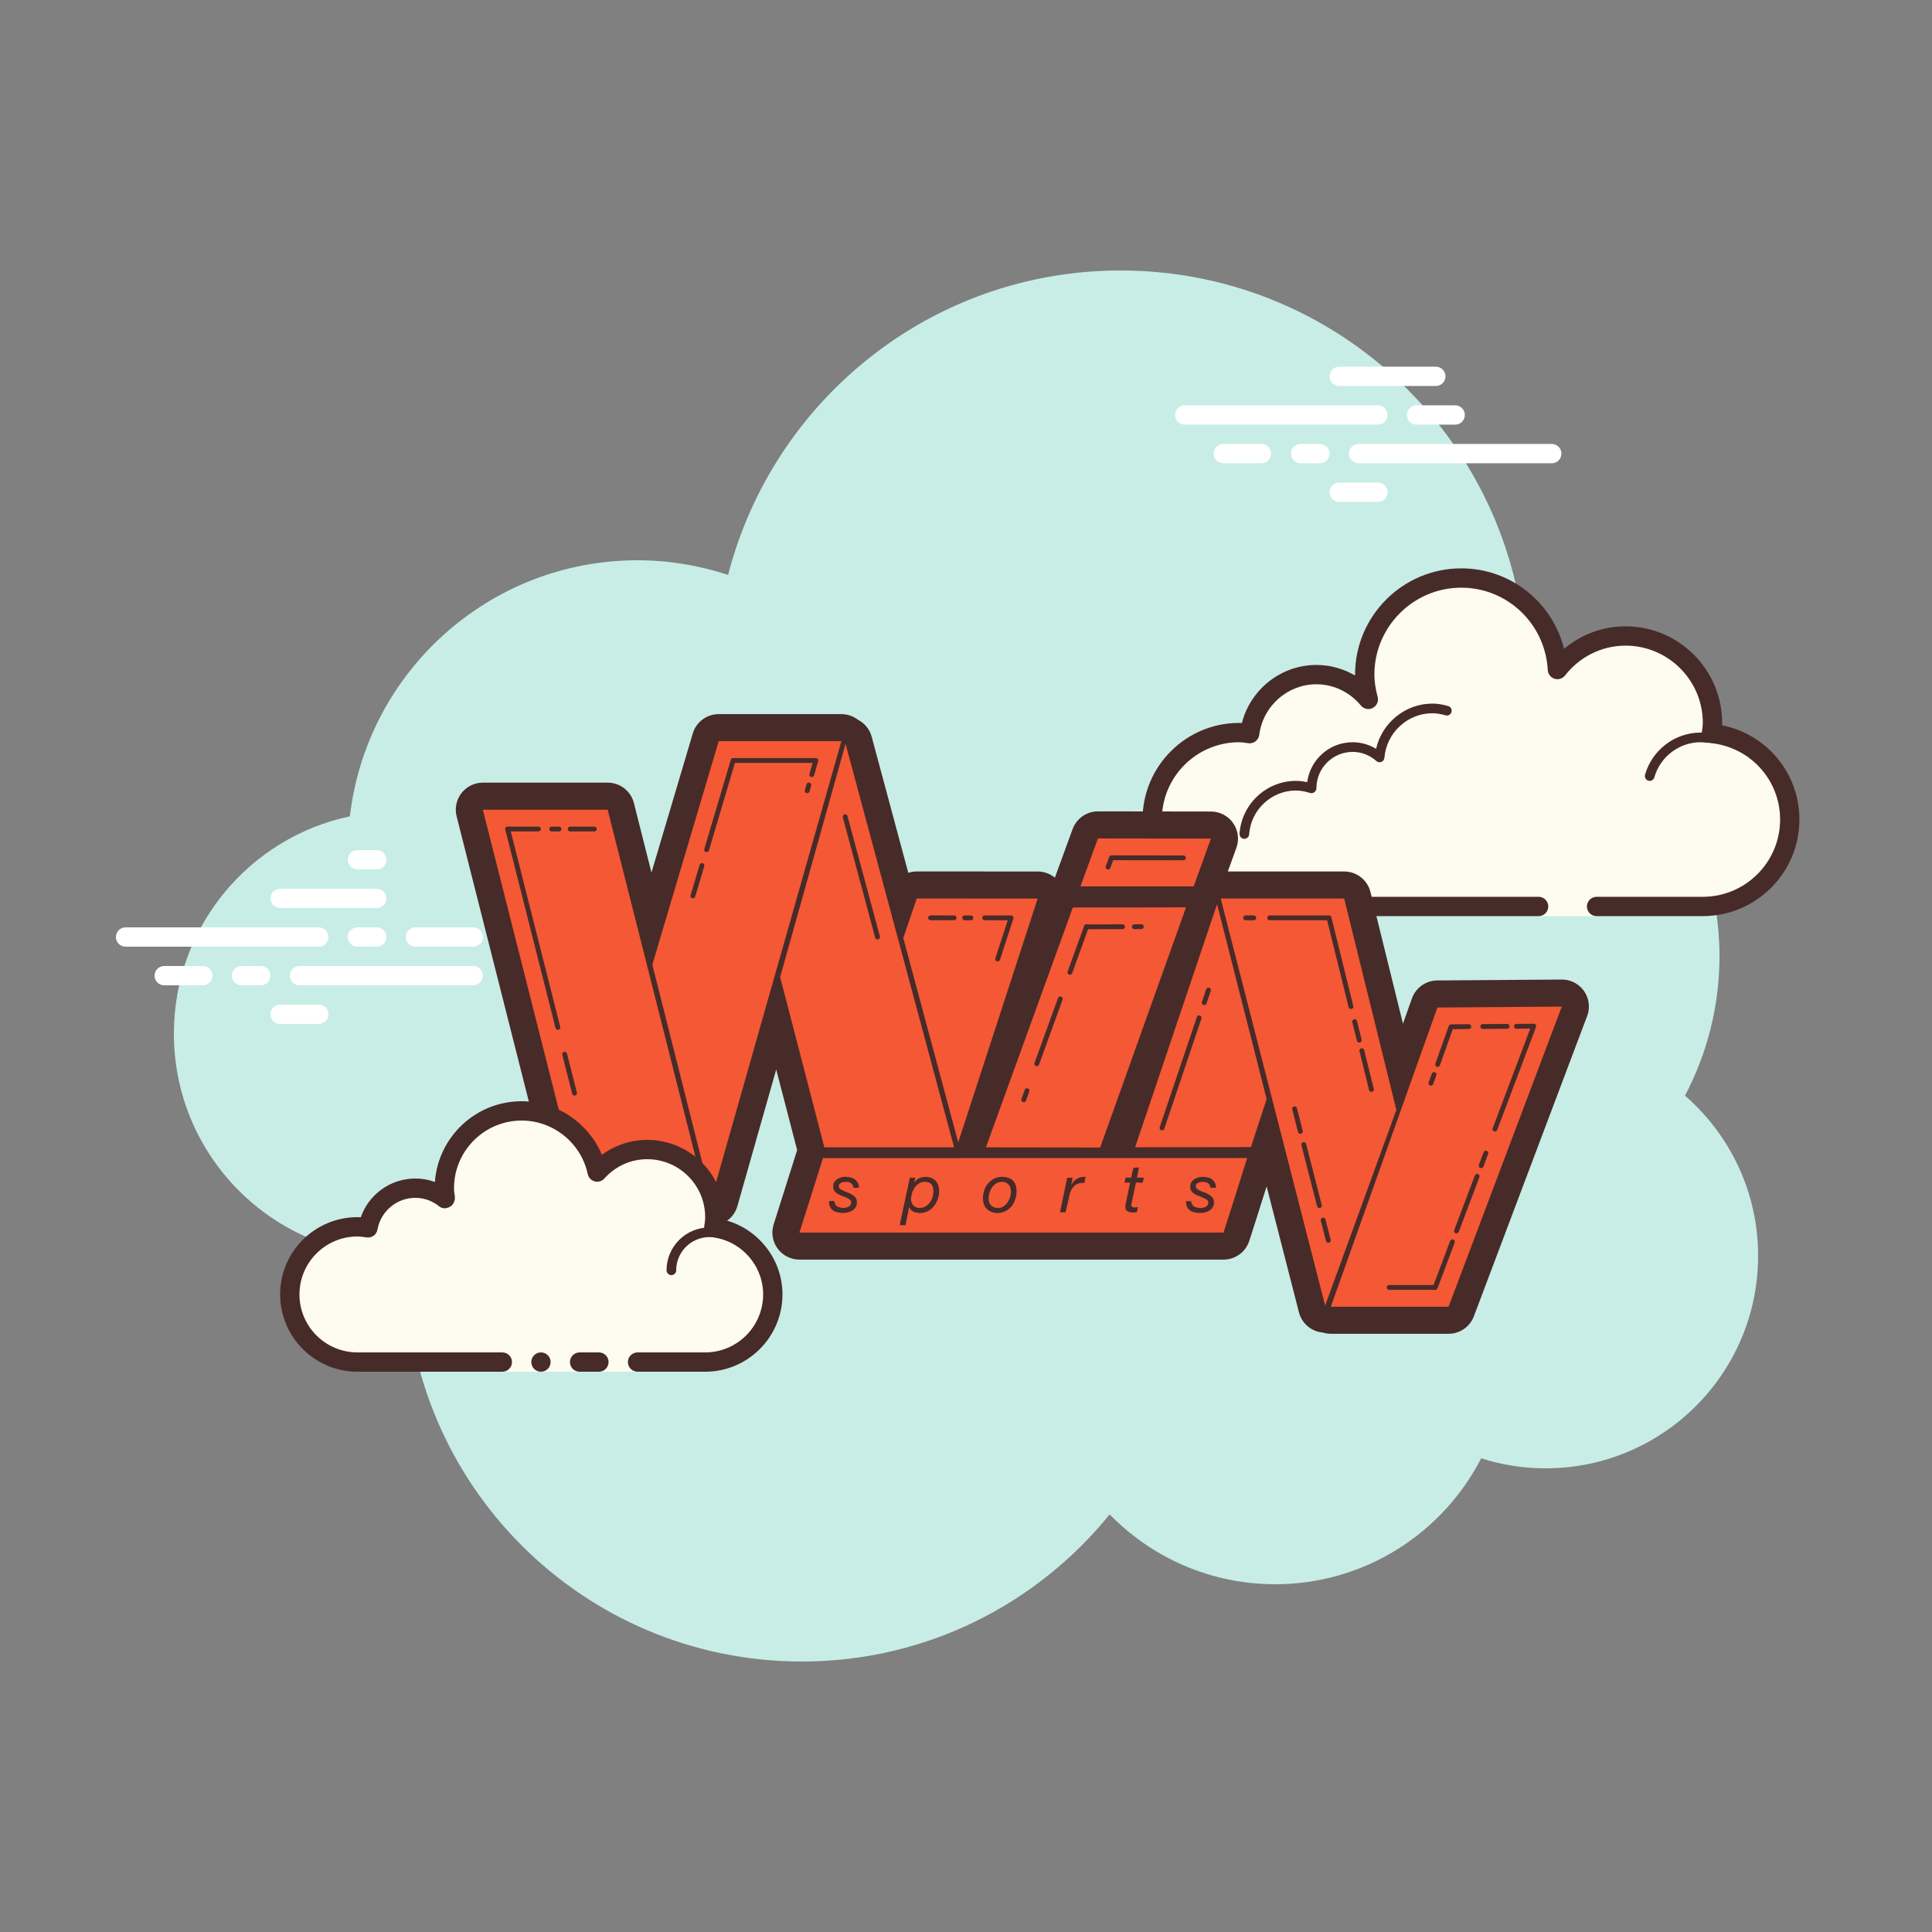 <svg xmlns="http://www.w3.org/2000/svg"  viewBox="0 0 100 100" width="100px" height="100px" clip-rule="evenodd"><rect x="0" y="0" width="100" height="100" fill="#808080" stroke="none"/><path fill="#c7ede6" d="M87.215,56.71C88.35,54.555,89,52.105,89,49.5c0-6.621-4.159-12.257-10.001-14.478 C78.999,35.015,79,35.008,79,35c0-11.598-9.402-21-21-21c-9.784,0-17.981,6.701-20.313,15.757C36.211,29.272,34.638,29,33,29 c-7.692,0-14.023,5.793-14.89,13.252C12.906,43.353,9,47.969,9,53.5C9,59.851,14.149,65,20.5,65c0.177,0,0.352-0.012,0.526-0.022 C21.022,65.153,21,65.324,21,65.5C21,76.822,30.178,86,41.5,86c6.437,0,12.175-2.972,15.934-7.614C59.612,80.611,62.64,82,66,82 c4.65,0,8.674-2.65,10.666-6.518C77.718,75.817,78.837,76,80,76c6.075,0,11-4.925,11-11C91,61.689,89.53,58.727,87.215,56.71z"/><path fill="#fff" d="M71.319,21.979h-10c-0.276,0-0.5-0.224-0.5-0.5s0.224-0.5,0.5-0.5h10c0.276,0,0.5,0.224,0.5,0.5 S71.595,21.979,71.319,21.979z M75.319,21.979h-2c-0.276,0-0.5-0.224-0.5-0.5s0.224-0.5,0.5-0.5h2c0.276,0,0.5,0.224,0.5,0.5 S75.595,21.979,75.319,21.979z M80.319,23.979h-10c-0.276,0-0.5-0.224-0.5-0.5s0.224-0.5,0.5-0.5h10c0.276,0,0.5,0.224,0.5,0.5 S80.596,23.979,80.319,23.979z M68.319,23.979h-1c-0.276,0-0.5-0.224-0.5-0.5s0.224-0.5,0.5-0.5h1c0.276,0,0.5,0.224,0.5,0.5 S68.595,23.979,68.319,23.979z M65.289,23.979h-1.97c-0.276,0-0.5-0.224-0.5-0.5s0.224-0.5,0.5-0.5h1.97 c0.276,0,0.5,0.224,0.5,0.5S65.565,23.979,65.289,23.979z M74.319,19.979h-5c-0.276,0-0.5-0.224-0.5-0.5s0.224-0.5,0.5-0.5h5 c0.276,0,0.5,0.224,0.5,0.5S74.596,19.979,74.319,19.979z M71.319,25.979h-2c-0.276,0-0.5-0.224-0.5-0.5s0.224-0.5,0.5-0.5h2 c0.276,0,0.5,0.224,0.5,0.5S71.595,25.979,71.319,25.979z"/><path fill="#fdfcef" d="M79.638,46.918v0.5h3v-0.5c0,0,4.242,0,5.5,0c2.485,0,4.5-2.015,4.5-4.5 c0-2.333-1.782-4.229-4.055-4.455c0.022-0.181,0.055-0.358,0.055-0.545c0-2.485-2.015-4.5-4.5-4.5 c-1.438,0-2.703,0.686-3.527,1.736c-0.14-2.636-2.302-4.736-4.973-4.736c-2.761,0-5,2.239-5,5c0,0.446,0.077,0.87,0.187,1.282 c-0.642-0.777-1.601-1.282-2.687-1.282c-1.781,0-3.234,1.335-3.455,3.055c-0.181-0.022-0.358-0.055-0.545-0.055 c-2.485,0-4.5,2.015-4.5,4.5s2.015,4.5,4.5,4.5s9.5,0,9.5,0H79.638z"/><path fill="#472b29" d="M75.638,29.418c-3.033,0-5.5,2.467-5.5,5.5c0,0.016,0,0.031,0,0.047 c-0.602-0.355-1.29-0.547-2-0.547c-1.831,0-3.411,1.261-3.858,3.005c-0.047-0.003-0.094-0.005-0.142-0.005c-2.757,0-5,2.243-5,5 s2.243,5,5,5h15.5c0.276,0,0.5-0.224,0.5-0.5s-0.224-0.5-0.5-0.5h-15.5c-2.206,0-4-1.794-4-4s1.794-4,4-4 c0.117,0,0.23,0.017,0.343,0.032l0.141,0.019c0.021,0.003,0.041,0.004,0.062,0.004c0.246,0,0.462-0.185,0.495-0.437 c0.191-1.493,1.463-2.618,2.959-2.618c0.885,0,1.723,0.401,2.301,1.1c0.098,0.118,0.241,0.182,0.386,0.182 c0.078,0,0.156-0.018,0.228-0.056c0.209-0.107,0.314-0.346,0.254-0.573c-0.115-0.435-0.169-0.801-0.169-1.153 c0-2.481,2.019-4.5,4.5-4.5c2.381,0,4.347,1.872,4.474,4.263c0.011,0.208,0.15,0.387,0.349,0.45 c0.05,0.016,0.101,0.024,0.152,0.024c0.15,0,0.296-0.069,0.392-0.192c0.771-0.982,1.912-1.545,3.133-1.545c2.206,0,4,1.794,4,4 c0,0.117-0.017,0.23-0.032,0.343l-0.019,0.141c-0.016,0.134,0.022,0.268,0.106,0.373s0.207,0.172,0.34,0.185 c2.056,0.205,3.605,1.907,3.605,3.958c0,2.206-1.794,4-4,4h-5.5c-0.276,0-0.5,0.224-0.5,0.5s0.224,0.5,0.5,0.5h5.5 c2.757,0,5-2.243,5-5c0-2.397-1.689-4.413-4.003-4.877c0.002-0.041,0.003-0.082,0.003-0.123c0-2.757-2.243-5-5-5 c-1.176,0-2.293,0.416-3.183,1.164C80.357,31.178,78.193,29.418,75.638,29.418L75.638,29.418z"/><path fill="#472b29" d="M74.138,36.418c-1.403,0-2.609,0.999-2.913,2.341c-0.367-0.222-0.786-0.341-1.212-0.341 c-1.202,0-2.198,0.897-2.353,2.068c-0.203-0.046-0.396-0.068-0.584-0.068c-1.529,0-2.811,1.2-2.918,2.732 c-0.01,0.138,0.094,0.258,0.231,0.268c0.006,0,0.012,0,0.018,0c0.13,0,0.24-0.101,0.249-0.232 c0.089-1.271,1.151-2.268,2.419-2.268c0.229,0,0.47,0.042,0.738,0.127c0.022,0.007,0.045,0.01,0.067,0.01 c0.055,0,0.11-0.02,0.156-0.054c0.064-0.046,0.102-0.128,0.102-0.208c0-1.034,0.841-1.875,1.875-1.875 c0.447,0,0.885,0.168,1.231,0.473c0.047,0.041,0.106,0.063,0.165,0.063c0.032,0,0.063-0.006,0.093-0.019 c0.088-0.035,0.148-0.117,0.155-0.212c0.104-1.293,1.193-2.305,2.481-2.305c0.208,0,0.425,0.034,0.682,0.107 c0.023,0.007,0.047,0.01,0.07,0.01c0.109,0,0.207-0.073,0.239-0.182c0.038-0.133-0.039-0.271-0.172-0.309 C74.655,36.458,74.394,36.418,74.138,36.418L74.138,36.418z M88.021,37.918c-1.326,0-2.508,0.897-2.874,2.182 c-0.038,0.133,0.039,0.271,0.172,0.309c0.024,0.006,0.047,0.009,0.069,0.009c0.109,0,0.209-0.072,0.24-0.182 c0.305-1.07,1.289-1.818,2.393-1.818c0.117,0,0.23,0.014,0.342,0.029c0.012,0.002,0.023,0.003,0.035,0.003 c0.121,0,0.229-0.092,0.246-0.217c0.019-0.137-0.077-0.263-0.214-0.281C88.296,37.934,88.16,37.918,88.021,37.918L88.021,37.918 z"/><path fill="#fff" d="M16.5,49h-10C6.224,49,6,48.776,6,48.5S6.224,48,6.5,48h10c0.276,0,0.5,0.224,0.5,0.5	S16.777,49,16.5,49z M19.5,49h-1c-0.276,0-0.5-0.224-0.5-0.5s0.224-0.5,0.5-0.5h1c0.276,0,0.5,0.224,0.5,0.5S19.777,49,19.5,49z M24.491,51H15.5c-0.276,0-0.5-0.224-0.5-0.5s0.224-0.5,0.5-0.5h8.991c0.276,0,0.5,0.224,0.5,0.5S24.767,51,24.491,51z M13.5,51h-1	c-0.276,0-0.5-0.224-0.5-0.5s0.224-0.5,0.5-0.5h1c0.276,0,0.5,0.224,0.5,0.5S13.777,51,13.5,51z M10.5,51h-2	C8.224,51,8,50.776,8,50.5S8.224,50,8.5,50h2c0.276,0,0.5,0.224,0.5,0.5S10.777,51,10.5,51z M16.5,53h-2c-0.276,0-0.5-0.224-0.5-0.5	s0.224-0.5,0.5-0.5h2c0.276,0,0.5,0.224,0.5,0.5S16.776,53,16.5,53z M19.5,44c-0.177,0-0.823,0-1,0c-0.276,0-0.5,0.224-0.5,0.5	s0.224,0.5,0.5,0.5c0.177,0,0.823,0,1,0c0.276,0,0.5-0.224,0.5-0.5S19.776,44,19.5,44z M19.5,46c-0.177,0-4.823,0-5,0	c-0.276,0-0.5,0.224-0.5,0.5s0.224,0.5,0.5,0.5c0.177,0,4.823,0,5,0c0.276,0,0.5-0.224,0.5-0.5S19.776,46,19.5,46z M24.5,48	c-0.177,0-2.823,0-3,0c-0.276,0-0.5,0.224-0.5,0.5s0.224,0.5,0.5,0.5c0.177,0,2.823,0,3,0c0.276,0,0.5-0.224,0.5-0.5	S24.776,48,24.5,48z"/><path fill="#f45834" fill-rule="evenodd" d="M68.883,68.337c-0.097,0-0.192-0.021-0.278-0.058 c-0.005,0-0.039,0-0.05,0c-0.307-0.015-0.567-0.228-0.644-0.525l-2.271-8.854l-0.227,0.692c-0.034,0.105-0.092,0.198-0.166,0.273 c0.01,0.095,0.002,0.192-0.027,0.286c-0.401,1.29-0.809,2.577-1.223,3.863c-0.093,0.289-0.363,0.485-0.667,0.485H41.378 c-0.223,0-0.432-0.106-0.564-0.286c-0.132-0.18-0.17-0.412-0.104-0.624c0.404-1.287,0.812-2.573,1.221-3.859 c0.017-0.052,0.039-0.101,0.066-0.146c-0.002-0.007-1.791-6.894-1.791-6.894l-2.712,9.546c-0.085,0.301-0.361,0.509-0.673,0.509 c-0.003,0-0.007,0-0.01,0c-0.089-0.001-0.175-0.019-0.254-0.051c-0.009,0-6.48,0-6.48,0c-0.32,0-0.6-0.218-0.679-0.528 l-5.085-20.083c-0.053-0.209-0.006-0.432,0.126-0.602c0.132-0.17,0.336-0.27,0.552-0.27h6.462c0.32,0,0.6,0.218,0.679,0.529 l1.534,6.067l2.864-9.643c0.088-0.297,0.361-0.501,0.671-0.501h6.35c0.178,0,0.347,0.068,0.475,0.186 c0.201,0.08,0.358,0.251,0.417,0.469l2.232,8.298l0.114-0.334c0.097-0.284,0.363-0.475,0.663-0.475l6.261,0.002 c0.224,0,0.435,0.108,0.566,0.289c0.132,0.182,0.168,0.415,0.099,0.628l-4.079,12.517h0.049c0.007-0.032,0.016-0.063,0.027-0.094 l4.5-12.415c0.081-0.222,0.266-0.385,0.488-0.441c-0.003-0.004-0.006-0.008-0.009-0.012c-0.131-0.187-0.162-0.426-0.084-0.641 l0.905-2.482c0.101-0.276,0.364-0.46,0.658-0.46c0,0,5.848,0.008,5.848,0.008c0.228,0,0.441,0.112,0.572,0.298 s0.163,0.425,0.085,0.639l-0.893,2.474c-0.08,0.222-0.264,0.384-0.484,0.441c0,0,0.001,0.001,0.001,0.002 c0.131,0.187,0.164,0.425,0.087,0.639l-4.305,12.044h0.325c0.006-0.028,0.013-0.057,0.023-0.084l4.241-12.583 c0.038-0.114,0.104-0.212,0.188-0.29c0.024-0.074,0.062-0.145,0.111-0.208c0.133-0.171,0.337-0.271,0.553-0.271l6.391,0.001 c0.322,0,0.603,0.22,0.68,0.532l2.24,9.073l1.247-3.499c0.099-0.277,0.36-0.463,0.654-0.465c0,0,6.442-0.047,6.443-0.047 c0.229,0,0.443,0.112,0.574,0.3c0.132,0.189,0.162,0.432,0.081,0.647l-5.86,15.535c-0.103,0.272-0.363,0.453-0.655,0.453H68.883z" clip-rule="evenodd"/><path fill="#472b29" d="M37.2,38.363l6.35,0l-6.729,23.682l-3.056-12.116L37.2,38.363 M43.766,38.499l5.618,20.886h-6.716 l-2.288-8.811L43.766,38.499 M31.453,41.911l5.078,20.083h-6.455l-5.085-20.083H31.453 M56.83,43.398l5.847,0.008l-0.893,2.474 h-5.86L56.83,43.398 M63.184,46.507l6.391,0.001l2.701,10.941l-3.687,10.13L63.184,46.507 M47.45,46.507l6.26,0.002L49.598,59.13 l-2.844-10.578L47.45,46.507 M62.995,46.8l2.566,10.087l-0.814,2.487l-5.993,0.008L62.995,46.8 M61.389,46.963h0.005 M61.389,46.963l-4.444,12.432l-5.914-0.008l4.499-12.415L61.389,46.963 M80.838,52.102h0.005 M80.838,52.102l-5.86,15.535h-6.095 L74.4,52.149L80.838,52.102 M64.551,59.941v0.002c0,0,0,0,0,0C64.55,59.942,64.551,59.941,64.551,59.941 M64.551,59.942 c-0.4,1.288-0.807,2.573-1.221,3.856c-7.317,0-14.635,0-21.952,0c0.404-1.286,0.811-2.571,1.22-3.855 C49.916,59.942,57.233,59.943,64.551,59.942 M58.548,60.959l-0.29-0.008l-0.051,0.261h0.285l-0.235,1.149 c-0.008,0.099-0.027,0.221,0.057,0.295c0.082,0.083,0.194,0.102,0.307,0.102c0.076,0,0.152-0.008,0.222-0.012l0.052-0.267 c-0.051,0.011-0.102,0.017-0.154,0.017c-0.047,0-0.093-0.005-0.139-0.017c-0.029-0.047-0.059-0.097-0.041-0.152l0.237-1.118 l0.344,0.008l0.066-0.258l-0.361-0.008l0.107-0.53l-0.294,0.03L58.548,60.959 M43.648,62.52c-0.111,0-0.223-0.028-0.318-0.078 c-0.107-0.055-0.12-0.179-0.155-0.279l-0.263,0.008c-0.026,0.226,0.103,0.463,0.32,0.544c0.125,0.044,0.257,0.067,0.39,0.067 c0.142,0,0.283-0.026,0.414-0.082c0.137-0.06,0.256-0.172,0.302-0.317c0.022-0.135,0.034-0.296-0.066-0.404 c-0.193-0.241-0.53-0.26-0.771-0.431c-0.084-0.05-0.105-0.162-0.062-0.245c0.078-0.101,0.207-0.132,0.332-0.132 c0.039,0,0.077,0.003,0.114,0.008c0.152,0.016,0.29,0.144,0.288,0.302h0.286c0-0.13-0.035-0.263-0.128-0.359 c-0.134-0.158-0.345-0.206-0.545-0.206l0-0.015c-0.029,0-0.057,0.008-0.085,0.008c-0.223,0.019-0.463,0.129-0.553,0.347 c-0.041,0.148-0.037,0.329,0.084,0.44c0.205,0.2,0.511,0.227,0.742,0.386c0.128,0.075,0.109,0.279-0.013,0.352 C43.868,62.493,43.759,62.52,43.648,62.52 M56.129,60.913c-0.007,0-0.014,0-0.021,0c-0.281,0-0.547,0.175-0.661,0.433l0.072-0.385 l-0.281,0l-0.375,1.787h0.29l0.228-0.994c0.045-0.167,0.148-0.318,0.287-0.421c0.131-0.1,0.302-0.109,0.461-0.109l0.059-0.309 c-0.019-0.008-0.039-0.008-0.058-0.008V60.913 M51.632,62.785c0.226,0,0.454-0.083,0.618-0.237 c0.259-0.226,0.366-0.578,0.371-0.913c-0.011-0.184-0.047-0.381-0.183-0.516c-0.135-0.146-0.329-0.197-0.524-0.205v-0.001 c-0.007,0-0.014,0-0.021,0c-0.082,0-0.163,0.009-0.24,0.023c-0.384,0.086-0.675,0.429-0.744,0.809 c-0.069,0.293-0.041,0.644,0.197,0.856C51.253,62.726,51.442,62.785,51.632,62.785 M62.135,62.526 c-0.021,0-0.041-0.001-0.061-0.002c-0.131-0.013-0.283-0.046-0.358-0.166c-0.043-0.054-0.057-0.121-0.067-0.184h-0.258 c-0.008,0.156,0.031,0.324,0.151,0.433c0.13,0.132,0.322,0.157,0.497,0.177c0.016,0,0.031,0.001,0.047,0.001 c0.208,0,0.426-0.045,0.588-0.181c0.182-0.152,0.227-0.46,0.063-0.641c-0.198-0.224-0.52-0.246-0.756-0.411 c-0.111-0.061-0.112-0.244-0.002-0.307c0.082-0.053,0.18-0.073,0.277-0.073c0.039,0,0.078,0.003,0.116,0.009 c0.146,0.02,0.286,0.142,0.274,0.299h0.294c0.011-0.224-0.136-0.438-0.347-0.512c-0.103-0.035-0.214-0.055-0.325-0.055 c-0.001,0-0.002,0-0.003,0h-0.001c-0.186,0.001-0.371,0.056-0.515,0.177c-0.183,0.155-0.204,0.478-0.016,0.637 c0.209,0.179,0.5,0.211,0.723,0.366c0.107,0.063,0.112,0.231,0.024,0.312C62.394,62.501,62.26,62.526,62.135,62.526 M47.899,60.914L47.899,60.914C47.899,60.914,47.899,60.914,47.899,60.914c-0.228,0.003-0.453,0.102-0.58,0.298 c0.013-0.085,0.058-0.252,0.058-0.252l-0.285,0l-0.524,2.448l0.3,0.014l0.192-0.956c0.043,0.153,0.183,0.256,0.334,0.289 c0.075,0.022,0.153,0.032,0.231,0.032c0.186,0,0.372-0.06,0.521-0.172c0.309-0.22,0.457-0.607,0.467-0.976 c-0.01-0.203-0.063-0.421-0.224-0.558C48.254,60.967,48.076,60.914,47.899,60.914 M47.873,61.17L47.873,61.17 c0.084,0.001,0.169,0.02,0.244,0.058c0.144,0.08,0.196,0.252,0.199,0.407c-0.004,0.269-0.096,0.548-0.301,0.73 c-0.109,0.101-0.259,0.16-0.407,0.16c-0.076,0-0.151-0.015-0.22-0.048c-0.175-0.083-0.249-0.294-0.232-0.476 c0.033-0.309,0.179-0.638,0.472-0.78C47.704,61.186,47.789,61.17,47.873,61.17 M51.856,61.17c0.139,0,0.277,0.052,0.366,0.164 c0.08,0.094,0.092,0.219,0.106,0.337c-0.013,0.307-0.144,0.634-0.422,0.792c-0.076,0.043-0.163,0.064-0.25,0.064 c-0.211,0-0.423-0.122-0.472-0.342c-0.047-0.331,0.066-0.705,0.344-0.908c0.089-0.066,0.201-0.098,0.314-0.106v0 C51.845,61.17,51.85,61.17,51.856,61.17 M37.2,36.963c-0.62,0-1.166,0.407-1.342,1.001l-2.138,7.2l-0.909-3.597 c-0.157-0.622-0.716-1.057-1.357-1.057h-6.462c-0.432,0-0.84,0.199-1.105,0.54c-0.265,0.341-0.358,0.785-0.252,1.204l5.085,20.083 c0.157,0.621,0.716,1.056,1.357,1.056h6.368c0.114,0.032,0.233,0.049,0.356,0.051c0.007,0,0.014,0,0.021,0 c0.625,0,1.175-0.415,1.346-1.017l2.009-7.069l1.084,4.172c-0.409,1.282-0.815,2.564-1.218,3.848 c-0.133,0.425-0.056,0.889,0.207,1.248c0.264,0.359,0.683,0.571,1.128,0.571H63.33c0.608,0,1.146-0.392,1.333-0.971 c0.303-0.939,0.602-1.88,0.897-2.821l1.673,6.521c0.148,0.578,0.646,0.996,1.236,1.047c0.133,0.041,0.272,0.063,0.414,0.063h6.095 c0.583,0,1.104-0.361,1.31-0.906l5.832-15.461c0.078-0.174,0.121-0.366,0.121-0.568c0-0.773-0.624-1.4-1.397-1.4h-0.002 c-0.001,0-0.002,0-0.003,0c-0.003,0-0.007,0-0.01,0l-6.438,0.047c-0.588,0.004-1.111,0.376-1.309,0.93l-0.465,1.306l-1.682-6.813 c-0.154-0.625-0.715-1.064-1.359-1.064l-6.023-0.001l0.443-1.227c0.155-0.429,0.091-0.906-0.171-1.279 c-0.262-0.373-0.689-0.596-1.144-0.596l-5.847-0.008c-0.001,0-0.001,0-0.002,0c-0.588,0-1.114,0.368-1.315,0.92L54.61,45.4 c-0.003,0.009-0.007,0.019-0.01,0.028c-0.248-0.204-0.561-0.319-0.889-0.319l-6.26-0.002c0,0,0,0,0,0 c-0.152,0-0.299,0.024-0.438,0.07l-1.894-7.042c-0.105-0.392-0.371-0.708-0.715-0.883c-0.242-0.185-0.541-0.289-0.852-0.289 L37.2,36.963L37.2,36.963z M80.838,53.502h0.005H80.838L80.838,53.502z M64.551,61.342h0.005H64.551L64.551,61.342z M64.551,61.342h0.005H64.551L64.551,61.342z"/><polyline fill="none" stroke="#472b29" stroke-linecap="round" stroke-linejoin="round" stroke-miterlimit="10" stroke-width=".25" points="75.177,64.277 74.287,66.637 71.904,66.637" clip-rule="evenodd"/><line x1="76.455" x2="75.388" y1="60.887" y2="63.716" fill="none" stroke="#472b29" stroke-linecap="round" stroke-linejoin="round" stroke-miterlimit="10" stroke-width=".25" clip-rule="evenodd"/><line x1="76.908" x2="76.663" y1="59.686" y2="60.337" fill="none" stroke="#472b29" stroke-linecap="round" stroke-linejoin="round" stroke-miterlimit="10" stroke-width=".25" clip-rule="evenodd"/><polyline fill="none" stroke="#472b29" stroke-linecap="round" stroke-linejoin="round" stroke-miterlimit="10" stroke-width=".25" points="78.487,53.123 79.388,53.113 77.379,58.439" clip-rule="evenodd"/><line x1="76.747" x2="78.008" y1="53.132" y2="53.123" fill="none" stroke="#472b29" stroke-linecap="round" stroke-linejoin="round" stroke-miterlimit="10" stroke-width=".25" clip-rule="evenodd"/><polyline fill="none" stroke="#472b29" stroke-linecap="round" stroke-linejoin="round" stroke-miterlimit="10" stroke-width=".25" points="74.412,55.094 75.107,53.144 76.029,53.137" clip-rule="evenodd"/><line x1="74.065" x2="74.226" y1="56.069" y2="55.617" fill="none" stroke="#472b29" stroke-linecap="round" stroke-linejoin="round" stroke-miterlimit="10" stroke-width=".25" clip-rule="evenodd"/><line x1="67.307" x2="67.009" y1="58.559" y2="57.394" fill="none" stroke="#472b29" stroke-linecap="round" stroke-linejoin="round" stroke-miterlimit="10" stroke-width=".25" clip-rule="evenodd"/><line x1="68.293" x2="67.482" y1="62.403" y2="59.241" fill="none" stroke="#472b29" stroke-linecap="round" stroke-linejoin="round" stroke-miterlimit="10" stroke-width=".25" clip-rule="evenodd"/><line x1="68.754" x2="68.486" y1="64.201" y2="63.152" fill="none" stroke="#472b29" stroke-linecap="round" stroke-linejoin="round" stroke-miterlimit="10" stroke-width=".25" clip-rule="evenodd"/><line x1="70.489" x2="70.984" y1="54.383" y2="56.39" fill="none" stroke="#472b29" stroke-linecap="round" stroke-linejoin="round" stroke-miterlimit="10" stroke-width=".25" clip-rule="evenodd"/><line x1="70.117" x2="70.354" y1="52.88" y2="53.837" fill="none" stroke="#472b29" stroke-linecap="round" stroke-linejoin="round" stroke-miterlimit="10" stroke-width=".25" clip-rule="evenodd"/><polyline fill="none" stroke="#472b29" stroke-linecap="round" stroke-linejoin="round" stroke-miterlimit="10" stroke-width=".25" points="65.723,47.508 68.791,47.508 69.925,52.102" clip-rule="evenodd"/><line x1="64.473" x2="64.894" y1="47.507" y2="47.507" fill="none" stroke="#472b29" stroke-linecap="round" stroke-linejoin="round" stroke-miterlimit="10" stroke-width=".25" clip-rule="evenodd"/><line x1="28.876" x2="26.276" y1="53.18" y2="42.911" fill="#f45834" fill-rule="evenodd" stroke="#472b29" stroke-linecap="round" stroke-linejoin="round" stroke-miterlimit="10" stroke-width=".25" clip-rule="evenodd"/><line x1="29.738" x2="29.227" y1="56.584" y2="54.568" fill="#f45834" fill-rule="evenodd" stroke="#472b29" stroke-linecap="round" stroke-linejoin="round" stroke-miterlimit="10" stroke-width=".25" clip-rule="evenodd"/><line x1="29.516" x2="30.761" y1="42.911" y2="42.911" fill="#f45834" fill-rule="evenodd" stroke="#472b29" stroke-linecap="round" stroke-linejoin="round" stroke-miterlimit="10" stroke-width=".25" clip-rule="evenodd"/><line x1="28.556" x2="28.931" y1="42.911" y2="42.911" fill="#f45834" fill-rule="evenodd" stroke="#472b29" stroke-linecap="round" stroke-linejoin="round" stroke-miterlimit="10" stroke-width=".25" clip-rule="evenodd"/><line x1="26.276" x2="27.87" y1="42.911" y2="42.911" fill="#f45834" fill-rule="evenodd" stroke="#472b29" stroke-linecap="round" stroke-linejoin="round" stroke-miterlimit="10" stroke-width=".25" clip-rule="evenodd"/><line x1="55.378" x2="56.232" y1="50.328" y2="47.971" fill="none" stroke="#472b29" stroke-linecap="round" stroke-linejoin="round" stroke-miterlimit="10" stroke-width=".25" clip-rule="evenodd"/><line x1="53.664" x2="54.88" y1="55.058" y2="51.702" fill="none" stroke="#472b29" stroke-linecap="round" stroke-linejoin="round" stroke-miterlimit="10" stroke-width=".25" clip-rule="evenodd"/><line x1="52.988" x2="53.159" y1="56.923" y2="56.451" fill="none" stroke="#472b29" stroke-linecap="round" stroke-linejoin="round" stroke-miterlimit="10" stroke-width=".25" clip-rule="evenodd"/><line x1="58.712" x2="59.073" y1="47.968" y2="47.965" fill="none" stroke="#472b29" stroke-linecap="round" stroke-linejoin="round" stroke-miterlimit="10" stroke-width=".25" clip-rule="evenodd"/><line x1="56.232" x2="58.101" y1="47.971" y2="47.968" fill="none" stroke="#472b29" stroke-linecap="round" stroke-linejoin="round" stroke-miterlimit="10" stroke-width=".25" clip-rule="evenodd"/><line x1="43.746" x2="45.421" y1="42.274" y2="48.5" fill="none" stroke="#472b29" stroke-linecap="round" stroke-linejoin="round" stroke-miterlimit="10" stroke-width=".25" clip-rule="evenodd"/><line x1="62.333" x2="62.552" y1="51.895" y2="51.244" fill="none" stroke="#472b29" stroke-linecap="round" stroke-linejoin="round" stroke-miterlimit="10" stroke-width=".25" clip-rule="evenodd"/><line x1="60.147" x2="62.067" y1="58.38" y2="52.682" fill="none" stroke="#472b29" stroke-linecap="round" stroke-linejoin="round" stroke-miterlimit="10" stroke-width=".25" clip-rule="evenodd"/><line x1="41.866" x2="41.782" y1="40.631" y2="40.929" fill="none" stroke="#472b29" stroke-linecap="round" stroke-linejoin="round" stroke-miterlimit="10" stroke-width=".25" clip-rule="evenodd"/><polyline fill="none" stroke="#472b29" stroke-linecap="round" stroke-linejoin="round" stroke-miterlimit="10" stroke-width=".25" points="36.575,43.98 37.946,39.363 42.227,39.363 42.018,40.096" clip-rule="evenodd"/><line x1="35.864" x2="36.332" y1="46.374" y2="44.8" fill="none" stroke="#472b29" stroke-linecap="round" stroke-linejoin="round" stroke-miterlimit="10" stroke-width=".25" clip-rule="evenodd"/><polyline fill="none" stroke="#472b29" stroke-linecap="round" stroke-linejoin="round" stroke-miterlimit="10" stroke-width=".25" points="50.968,47.508 52.333,47.509 51.639,49.639" clip-rule="evenodd"/><line x1="49.935" x2="50.254" y1="47.508" y2="47.508" fill="none" stroke="#472b29" stroke-linecap="round" stroke-linejoin="round" stroke-miterlimit="10" stroke-width=".25" clip-rule="evenodd"/><line x1="48.166" x2="49.384" y1="47.507" y2="47.508" fill="none" stroke="#472b29" stroke-linecap="round" stroke-linejoin="round" stroke-miterlimit="10" stroke-width=".25" clip-rule="evenodd"/><polyline fill="none" stroke="#472b29" stroke-linecap="round" stroke-linejoin="round" stroke-miterlimit="10" stroke-width=".25" points="57.354,44.879 57.53,44.398 61.254,44.403" clip-rule="evenodd"/><g><path fill="#fdfcef" d="M33,70.5c0,0,1.567,0,3.5,0S40,68.933,40,67c0-1.781-1.335-3.234-3.055-3.455 C36.973,63.366,37,63.187,37,63c0-1.933-1.567-3.5-3.5-3.5c-1.032,0-1.95,0.455-2.59,1.165C30.526,58.857,28.923,57.5,27,57.5 c-2.209,0-4,1.791-4,4c0,0.191,0.03,0.374,0.056,0.558C22.628,61.714,22.092,61.5,21.5,61.5c-1.228,0-2.245,0.887-2.455,2.055 C18.866,63.527,18.687,63.5,18.5,63.5c-1.933,0-3.5,1.567-3.5,3.5s1.567,3.5,3.5,3.5s7.5,0,7.5,0V71h7V70.5z"/><path fill="#472b29" d="M34.75,66c-0.138,0-0.25-0.112-0.25-0.25c0-1.223,0.995-2.218,2.218-2.218 c0.034,0.009,0.737-0.001,1.244,0.136c0.133,0.036,0.212,0.173,0.176,0.306c-0.036,0.134-0.173,0.213-0.306,0.176 c-0.444-0.12-1.1-0.12-1.113-0.118c-0.948,0-1.719,0.771-1.719,1.718C35,65.888,34.888,66,34.75,66z M28,70 c-0.276,0-0.5,0.224-0.5,0.5S27.724,71,28,71s0.5-0.224,0.5-0.5S28.276,70,28,70z"/><path fill="#472b29" d="M36.5,71H33c-0.276,0-0.5-0.224-0.5-0.5S32.724,70,33,70h3.5c1.654,0,3-1.346,3-3 c0-1.496-1.125-2.768-2.618-2.959c-0.134-0.018-0.255-0.088-0.336-0.196s-0.115-0.244-0.094-0.377 C36.475,63.314,36.5,63.16,36.5,63c0-1.654-1.346-3-3-3c-0.85,0-1.638,0.355-2.219,1c-0.125,0.139-0.321,0.198-0.5,0.148 c-0.182-0.049-0.321-0.195-0.36-0.379C30.08,59.165,28.641,58,27,58c-1.93,0-3.5,1.57-3.5,3.5c0,0.143,0.021,0.28,0.041,0.418 c0.029,0.203-0.063,0.438-0.242,0.54s-0.396,0.118-0.556-0.01C22.378,62.155,21.949,62,21.5,62c-0.966,0-1.792,0.691-1.963,1.644 c-0.048,0.267-0.296,0.446-0.569,0.405C18.814,64.025,18.66,64,18.5,64c-1.654,0-3,1.346-3,3s1.346,3,3,3H26 c0.276,0,0.5,0.224,0.5,0.5S26.276,71,26,71h-7.5c-2.206,0-4-1.794-4-4s1.794-4,4-4c0.059,0,0.116,0.002,0.174,0.006 C19.088,61.82,20.211,61,21.5,61c0.349,0,0.689,0.061,1.011,0.18C22.676,58.847,24.626,57,27,57c1.831,0,3.466,1.127,4.153,2.774 C31.833,59.276,32.655,59,33.5,59c2.206,0,4,1.794,4,4c0,0.048-0.001,0.095-0.004,0.142C39.239,63.59,40.5,65.169,40.5,67 C40.5,69.206,38.706,71,36.5,71z"/><path fill="#472b29" d="M31,70c-0.159,0-0.841,0-1,0c-0.276,0-0.5,0.224-0.5,0.5S29.724,71,30,71c0.159,0,0.841,0,1,0 c0.276,0,0.5-0.224,0.5-0.5S31.276,70,31,70z"/></g></svg>